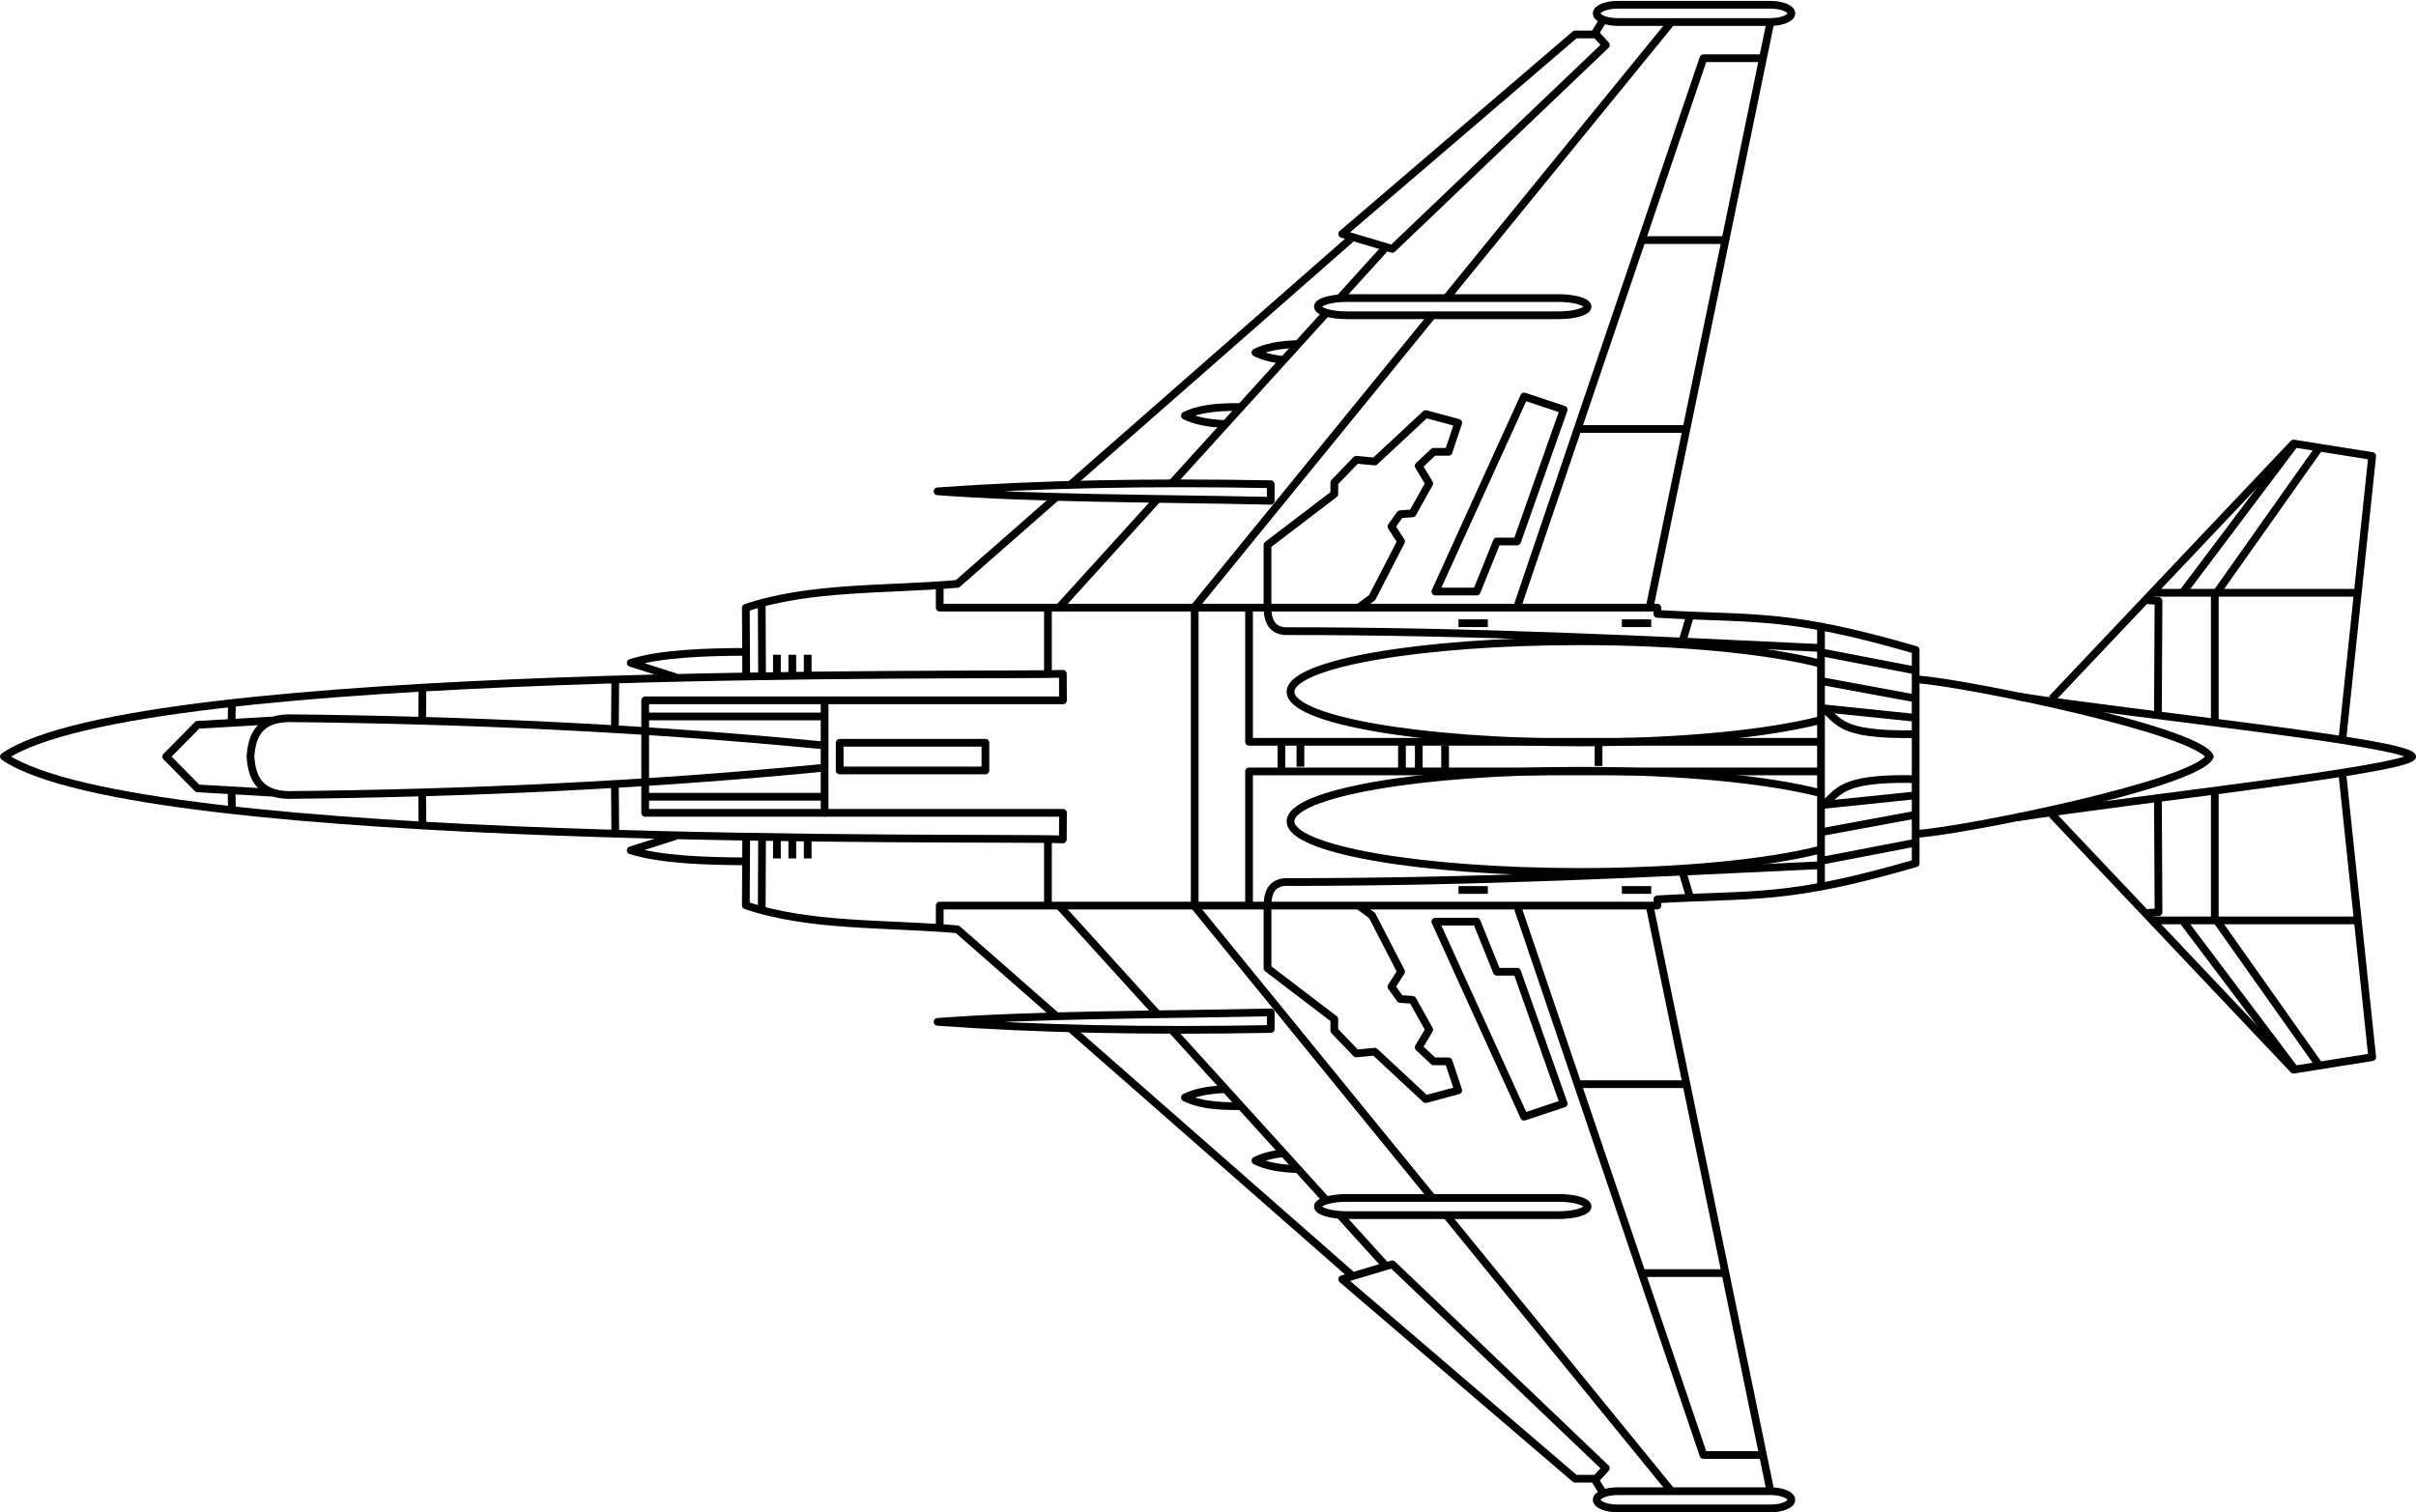<?xml version="1.0" encoding="utf-8"?>
<!-- Generator: Adobe Illustrator 17.0.0, SVG Export Plug-In . SVG Version: 6.00 Build 0)  -->
<!DOCTYPE svg PUBLIC "-//W3C//DTD SVG 1.1//EN" "http://www.w3.org/Graphics/SVG/1.1/DTD/svg11.dtd">
<svg version="1.1"
	 id="svg2" xmlns:inkscape="http://www.inkscape.org/namespaces/inkscape" xmlns:dc="http://purl.org/dc/elements/1.1/" xmlns:rdf="http://www.w3.org/1999/02/22-rdf-syntax-ns#" xmlns:svg="http://www.w3.org/2000/svg" xmlns:sodipodi="http://sodipodi.sourceforge.net/DTD/sodipodi-0.dtd" xmlns:cc="http://creativecommons.org/ns#" sodipodi:docname="McDONNELL_DOUGLAS_F-4_PHANTOM_II.png" inkscape:version="0.48.1 "
	 xmlns="http://www.w3.org/2000/svg" xmlns:xlink="http://www.w3.org/1999/xlink" x="0px" y="0px" width="532.75px"
	 height="333.563px" viewBox="-245.469 97.344 532.75 333.563" enable-background="new -245.469 97.344 532.75 333.563"
	 xml:space="preserve">
<g>
	
		<path id="path3761" sodipodi:nodetypes="ccccc" inkscape:connector-curvature="0" fill="none" stroke="#000000" stroke-width="1.705" stroke-linejoin="round" d="
		M-185.453,272.19l-16.454-0.954l-6.915-7.01l6.915-7.01l16.454-0.954"/>
	<path id="path3763" inkscape:connector-curvature="0" fill="none" stroke="#000000" stroke-width="1.705" d="M-194.316,275.962
		l-0.09-3.907"/>
	
		<path id="path3765" sodipodi:nodetypes="ccccc" inkscape:connector-curvature="0" fill="none" stroke="#000000" stroke-width="1.705" d="
		M-64.417,266.746c-39.162,3.798-78.324,5.55-117.486,5.951c-6.679-0.19-8.036-4.179-8.331-8.471
		c0.295-4.292,1.652-8.282,8.331-8.471c39.162,0.401,78.324,2.153,117.486,5.951"/>
	<path id="path3767" inkscape:connector-curvature="0" fill="none" stroke="#000000" stroke-width="1.705" d="M-152.318,279.306
		l-0.06-6.784"/>
	<path id="path3769" inkscape:connector-curvature="0" fill="none" stroke="#000000" stroke-width="1.705" d="M-109.793,281.027
		l-0.085-10.566"/>
	<path id="path3773" inkscape:connector-curvature="0" fill="none" stroke="#000000" stroke-width="1.705" d="M-103.031,273.082
		h39.22"/>
	
		<path id="path3777" sodipodi:nodetypes="ccc" inkscape:connector-curvature="0" fill="none" stroke="#000000" stroke-width="1.705" stroke-linejoin="round" d="
		M-96.42,281.716l-9.967,3.183c6.652,2.107,16.694,2.378,24.96,2.429"/>
	
		<path id="path3779" sodipodi:nodetypes="cccccc" inkscape:connector-curvature="0" fill="none" stroke="#000000" stroke-width="1.705" stroke-linejoin="round" d="
		M-80.924,282.134l-0.084,14.909c14.206,4.786,31.056,3.913,46.653,5.277l22.142,19.427 M-9.471,324.154l61.889,54.302"/>
	<path id="path3781" inkscape:connector-curvature="0" fill="none" stroke="#000000" stroke-width="1.705" d="M-77.503,298.597
		l0.073-16.379"/>
	<path id="path3783" inkscape:connector-curvature="0" fill="none" stroke="#000000" stroke-width="1.705" d="M-74.154,286.688
		v-3.977"/>
	<path id="path3785" inkscape:connector-curvature="0" fill="none" stroke="#000000" stroke-width="1.705" d="M-70.76,286.688
		v-4.508"/>
	<path id="path3787" inkscape:connector-curvature="0" fill="none" stroke="#000000" stroke-width="1.705" d="M-67.366,286.688
		v-4.402"/>
	<path id="path3793" inkscape:connector-curvature="0" fill="none" stroke="#000000" stroke-width="1.705" d="M-14.387,296.977
		v-14.213"/>
	
		<path id="path3795" sodipodi:nodetypes="cccccc" inkscape:connector-curvature="0" fill="none" stroke="#000000" stroke-width="1.705" d="
		M-11.948,297.083l21.885,24.131 M13.044,324.639l33.841,37.315 M49.766,365.13l10.622,11.713"/>
	
		<path id="path3797" sodipodi:nodetypes="cccc" inkscape:connector-curvature="0" fill="none" stroke="#000000" stroke-width="1.705" stroke-linejoin="round" d="
		M34.741,324.304c-26.881,0.503-51.46,0.019-73.469-1.566c22.032-1.622,46.691-1.522,73.469-2.088L34.741,324.304z"/>
	
		<path id="path3799" sodipodi:nodetypes="ccc" inkscape:connector-curvature="0" fill="none" stroke="#000000" stroke-width="1.705" stroke-linejoin="round" d="
		M27.926,341.327c-5.758,0.069-9.51-0.565-12.108-1.897c2.071-1.061,4.875-1.679,8.843-1.852"/>
	
		<path id="path3799-4" sodipodi:nodetypes="ccc" inkscape:connector-curvature="0" fill="none" stroke="#000000" stroke-width="1.705" stroke-linejoin="round" d="
		M40.752,355.223c-4.256-0.138-7.22-0.763-9.383-1.872c1.619-0.83,3.685-1.388,6.406-1.675"/>
	<path id="rect3855" fill="none" stroke="#000000" stroke-width="1.705" stroke-linejoin="round" d="M45.138,363.466
		L45.138,363.466c0-1.049,2.87-1.899,6.41-1.899H98.2c3.54,0,6.41,0.85,6.41,1.899l0,0c0,1.049-2.87,1.899-6.41,1.899H51.548
		C48.008,365.365,45.138,364.515,45.138,363.466z"/>
	
		<path id="path3857" sodipodi:nodetypes="ccccccc" inkscape:connector-curvature="0" fill="none" stroke="#000000" stroke-width="1.705" stroke-linejoin="round" d="
		M70.62,361.865l-52.643-64.599v-33.04v-33.04l52.643-64.599 M73.352,365.217l49.889,61.219"/>
	
		<path id="path3859" inkscape:connector-curvature="0" fill="none" stroke="#000000" stroke-width="1.705" stroke-linejoin="round" d="
		M29.956,297.142V267.49h126.166"/>
	
		<path id="path3861" inkscape:connector-curvature="0" fill="none" stroke="#000000" stroke-width="1.705" stroke-linejoin="round" d="
		M101.857,423.502h4.651l2.132-2.326l-47.094-44.963l-11.047,3.295L101.857,423.502z"/>
	<path id="rect3855-0" fill="none" stroke="#000000" stroke-width="1.705" stroke-linejoin="round" d="M106.619,428.154
		L106.619,428.154c0-1.049,2.071-1.899,4.626-1.899h33.67c2.555,0,4.626,0.85,4.626,1.899l0,0c0,1.049-2.071,1.899-4.626,1.899
		h-33.67C108.69,430.053,106.619,429.203,106.619,428.154z"/>
	<path id="path3881" inkscape:connector-curvature="0" fill="none" stroke="#000000" stroke-width="1.705" d="M106.315,423.89
		l1.55,2.519"/>
	<path id="path3883" inkscape:connector-curvature="0" fill="none" stroke="#000000" stroke-width="1.705" d="M144.882,426.022
		l-26.551-128.686"/>
	
		<path id="path3885" inkscape:connector-curvature="0" fill="none" stroke="#000000" stroke-width="1.705" stroke-linejoin="round" d="
		M142.944,418.27h-12.791L89.26,297.724"/>
	<path id="path3887" inkscape:connector-curvature="0" fill="none" stroke="#000000" stroke-width="1.705" d="M116.974,378.152
		h17.83"/>
	<path id="path3889" inkscape:connector-curvature="0" fill="none" stroke="#000000" stroke-width="1.705" d="M102.439,336.484
		h23.838"/>
	
		<path id="path3891" inkscape:connector-curvature="0" fill="none" stroke="#000000" stroke-width="1.705" stroke-linejoin="round" d="
		M71.042,300.631h9.109l4.457,11.047h4.457l10.272,29.071l-8.721,2.907L71.042,300.631z"/>
	
		<path id="path3893" sodipodi:nodetypes="cccccccccccccccccc" inkscape:connector-curvature="0" fill="none" stroke="#000000" stroke-width="1.705" stroke-linejoin="round" d="
		M54.182,297.142l2.907,2.132l6.396,12.403l-2.132,3.295l1.938,2.713l2.713,0.194l3.682,6.589l-2.326,3.876l3.295,3.101h3.295
		l2.132,6.396l-7.171,1.938L57.67,329.314l-4.07,0.388l-4.845-5.039v-2.519l-14.729-11.241v-13.566"/>
	
		<path id="path3895" sodipodi:nodetypes="ccc" inkscape:connector-curvature="0" fill="none" stroke="#000000" stroke-width="1.705" d="
		M34.034,296.976c0.036-3.569,1.555-4.854,3.757-5.079c42.476,0.017,78.968-1.867,118.3-3.718"/>
	<path id="path3897" inkscape:connector-curvature="0" fill="none" stroke="#000000" stroke-width="1.705" d="M127.299,295.617
		l-1.7-5.738"/>
	
		<path id="path3899" sodipodi:nodetypes="csssc" inkscape:connector-curvature="0" fill="none" stroke="#000000" stroke-width="1.705" stroke-linejoin="round" d="
		M155.836,284.769c-11.487,2.956-30.881,4.897-52.871,4.897c-35.27,0-63.862-4.995-63.862-11.157
		c0-6.162,28.592-11.157,63.862-11.157c22.104,0,41.586,1.962,53.05,4.944"/>
	<path id="path3902" inkscape:connector-curvature="0" fill="none" stroke="#000000" stroke-width="1.705" d="M76.141,293.644h6.47
		"/>
	<path id="path3902-9" inkscape:connector-curvature="0" fill="none" stroke="#000000" stroke-width="1.705" d="M112.167,293.644
		h6.47"/>
	<path id="path3924" inkscape:connector-curvature="0" fill="none" stroke="#000000" stroke-width="1.705" d="M156.499,287.142
		l20.325-3.911"/>
	<path id="path3926" inkscape:connector-curvature="0" fill="none" stroke="#000000" stroke-width="1.705" d="M156.289,280.856
		l20.814-3.841"/>
	<path id="path3928" inkscape:connector-curvature="0" fill="none" stroke="#000000" stroke-width="1.705" d="M156.149,274.919
		l20.954-2.165"/>
	
		<path id="path3930" sodipodi:nodetypes="cc" inkscape:connector-curvature="0" fill="none" stroke="#000000" stroke-width="1.705" d="
		M176.894,269.192c-17.099-0.365-16.821,3.106-20.395,5.727"/>
	
		<path id="path3934" sodipodi:nodetypes="ccc" inkscape:connector-curvature="0" fill="none" stroke="#000000" stroke-width="1.705" stroke-linejoin="round" d="
		M199.364,277.627c27.276-4.185,85.472-10.457,87.08-13.401c-1.402-3.174-59.739-9.086-87.015-13.271"/>
	
		<path id="path3936" inkscape:connector-curvature="0" fill="none" stroke="#000000" stroke-width="1.705" stroke-linejoin="round" d="
		M206.999,276.985l53.282,56.298l17.342-2.765l-6.535-62.078"/>
	<path id="path3938" inkscape:connector-curvature="0" fill="none" stroke="#000000" stroke-width="1.705" d="M229.116,300.358
		h44.988"/>
	<path id="path3940" inkscape:connector-curvature="0" fill="none" stroke="#000000" stroke-width="1.705" d="M236.001,300.613
		l24.558,32.616"/>
	<path id="path3942" inkscape:connector-curvature="0" fill="none" stroke="#000000" stroke-width="1.705" d="M243.42,300.485
		l22.512,31.849"/>
	
		<path id="path3944" inkscape:connector-curvature="0" fill="none" stroke="#000000" stroke-width="1.705" stroke-linecap="round" stroke-linejoin="round" d="
		M230.374,274.136l0.128,24.43l-2.302,0.128"/>
	<path id="path3946" inkscape:connector-curvature="0" fill="none" stroke="#000000" stroke-width="1.705" d="M242.908,272.218
		v28.011"/>
	<path id="path3763-1" inkscape:connector-curvature="0" fill="none" stroke="#000000" stroke-width="1.705" d="M-194.316,252.49
		l-0.09,3.907"/>
	<path id="path3767-3" inkscape:connector-curvature="0" fill="none" stroke="#000000" stroke-width="1.705" d="M-152.318,249.147
		l-0.06,6.784"/>
	<path id="path3769-3" inkscape:connector-curvature="0" fill="none" stroke="#000000" stroke-width="1.705" d="M-109.793,247.425
		l-0.085,10.566"/>
	
		<path id="path3771-5" sodipodi:nodetypes="ccccccc" inkscape:connector-curvature="0" fill="none" stroke="#000000" stroke-width="1.705" stroke-linejoin="round" d="
		M-63.642,251.82H-103.2v12.406v12.406h39.558v-12.406V251.82z"/>
	<path id="path3773-5" inkscape:connector-curvature="0" fill="none" stroke="#000000" stroke-width="1.705" d="M-103.031,255.37
		h39.22"/>
	
		<path id="path3775-3" sodipodi:nodetypes="ccccccc" inkscape:connector-curvature="0" fill="none" stroke="#000000" stroke-width="1.705" stroke-linejoin="round" d="
		M-63.811,251.82h52.744l-0.034-5.865c-15.132,0.645-203.525-2.267-233.491,18.271c29.967,20.537,218.359,17.625,233.491,18.271
		l0.034-5.865h-52.744"/>
	
		<path id="path3777-2" sodipodi:nodetypes="ccc" inkscape:connector-curvature="0" fill="none" stroke="#000000" stroke-width="1.705" stroke-linejoin="round" d="
		M-96.42,246.737l-9.967-3.183c6.652-2.107,16.694-2.378,24.96-2.429"/>
	
		<path id="path3779-8" sodipodi:nodetypes="cccccc" inkscape:connector-curvature="0" fill="none" stroke="#000000" stroke-width="1.705" stroke-linejoin="round" d="
		M-80.924,246.318l-0.084-14.909c14.206-4.786,31.056-3.913,46.653-5.277l22.142-19.427 M-9.471,204.299l61.889-54.302"/>
	<path id="path3781-2" inkscape:connector-curvature="0" fill="none" stroke="#000000" stroke-width="1.705" d="M-77.503,229.855
		l0.073,16.379"/>
	<path id="path3783-5" inkscape:connector-curvature="0" fill="none" stroke="#000000" stroke-width="1.705" d="M-74.154,241.764
		v3.977"/>
	<path id="path3785-3" inkscape:connector-curvature="0" fill="none" stroke="#000000" stroke-width="1.705" d="M-70.76,241.764
		v4.508"/>
	<path id="path3787-6" inkscape:connector-curvature="0" fill="none" stroke="#000000" stroke-width="1.705" d="M-67.366,241.764
		v4.402"/>
	
		<path id="path3789-1" sodipodi:nodetypes="ccccccc" inkscape:connector-curvature="0" fill="none" stroke="#000000" stroke-width="1.705" stroke-linejoin="round" d="
		M-28.175,261.174h-32.137v3.053v3.053h32.137v-3.053V261.174z"/>
	
		<path id="path3791-8" sodipodi:nodetypes="ccccccccccc" inkscape:connector-curvature="0" fill="none" stroke="#000000" stroke-width="1.705" stroke-linejoin="round" d="
		M-38.251,226.597v4.773h158.247v1.379c21.989,1.246,28.655-0.271,56.956,7.955v23.523v23.523
		c-28.302,8.226-34.967,6.709-56.956,7.955v1.379H-38.251v4.773"/>
	<path id="path3793-6" inkscape:connector-curvature="0" fill="none" stroke="#000000" stroke-width="1.705" d="M-14.387,231.476
		v14.213"/>
	
		<path id="path3795-2" sodipodi:nodetypes="cccccc" inkscape:connector-curvature="0" fill="none" stroke="#000000" stroke-width="1.705" d="
		M-11.948,231.37l21.885-24.131 M13.044,203.814l33.841-37.315 M49.766,163.322l10.622-11.713"/>
	
		<path id="path3797-1" sodipodi:nodetypes="cccc" inkscape:connector-curvature="0" fill="none" stroke="#000000" stroke-width="1.705" stroke-linejoin="round" d="
		M34.741,204.148c-26.881-0.503-51.46-0.019-73.469,1.566c22.032,1.622,46.691,1.522,73.469,2.088L34.741,204.148z"/>
	
		<path id="path3799-46" sodipodi:nodetypes="ccc" inkscape:connector-curvature="0" fill="none" stroke="#000000" stroke-width="1.705" stroke-linejoin="round" d="
		M27.926,187.125c-5.758-0.069-9.51,0.565-12.108,1.897c2.071,1.061,4.875,1.679,8.843,1.852"/>
	
		<path id="path3799-4-2" sodipodi:nodetypes="ccc" inkscape:connector-curvature="0" fill="none" stroke="#000000" stroke-width="1.705" stroke-linejoin="round" d="
		M40.752,173.229c-4.256,0.138-7.22,0.763-9.383,1.872c1.619,0.83,3.685,1.388,6.406,1.675"/>
	<path id="rect3855-9" fill="none" stroke="#000000" stroke-width="1.705" stroke-linejoin="round" d="M45.138,164.986
		L45.138,164.986c0,1.049,2.87,1.899,6.41,1.899H98.2c3.54,0,6.41-0.85,6.41-1.899v0c0-1.049-2.87-1.899-6.41-1.899H51.548
		C48.008,163.087,45.138,163.937,45.138,164.986z"/>
	
		<path id="path3857-1" sodipodi:nodetypes="cc" inkscape:connector-curvature="0" fill="none" stroke="#000000" stroke-width="1.705" stroke-linejoin="round" d="
		M73.352,163.236l49.889-61.219"/>
	
		<path id="path3859-5" inkscape:connector-curvature="0" fill="none" stroke="#000000" stroke-width="1.705" stroke-linejoin="round" d="
		M29.956,231.31v29.652h126.166"/>
	
		<path id="path3861-0" inkscape:connector-curvature="0" fill="none" stroke="#000000" stroke-width="1.705" stroke-linejoin="round" d="
		M101.857,104.95h4.651l2.132,2.326l-47.094,44.963l-11.047-3.295L101.857,104.95z"/>
	<path id="rect3855-0-3" fill="none" stroke="#000000" stroke-width="1.705" stroke-linejoin="round" d="M106.619,100.299
		L106.619,100.299c0,1.049,2.071,1.899,4.626,1.899h33.67c2.555,0,4.626-0.85,4.626-1.899v0c0-1.049-2.071-1.899-4.626-1.899h-33.67
		C108.69,98.399,106.619,99.25,106.619,100.299z"/>
	<path id="path3881-6" inkscape:connector-curvature="0" fill="none" stroke="#000000" stroke-width="1.705" d="M106.315,104.562
		l1.55-2.519"/>
	<path id="path3883-4" inkscape:connector-curvature="0" fill="none" stroke="#000000" stroke-width="1.705" d="M144.882,102.431
		l-26.551,128.686"/>
	
		<path id="path3885-9" inkscape:connector-curvature="0" fill="none" stroke="#000000" stroke-width="1.705" stroke-linejoin="round" d="
		M142.944,110.183h-12.791L89.26,230.729"/>
	<path id="path3887-2" inkscape:connector-curvature="0" fill="none" stroke="#000000" stroke-width="1.705" d="M116.974,150.3
		h17.83"/>
	<path id="path3889-9" inkscape:connector-curvature="0" fill="none" stroke="#000000" stroke-width="1.705" d="M102.439,191.968
		h23.838"/>
	
		<path id="path3891-3" inkscape:connector-curvature="0" fill="none" stroke="#000000" stroke-width="1.705" stroke-linejoin="round" d="
		M71.042,227.822h9.109l4.457-11.047h4.457l10.272-29.071l-8.721-2.907L71.042,227.822z"/>
	
		<path id="path3893-4" sodipodi:nodetypes="cccccccccccccccccc" inkscape:connector-curvature="0" fill="none" stroke="#000000" stroke-width="1.705" stroke-linejoin="round" d="
		M54.182,231.31l2.907-2.132l6.396-12.403l-2.132-3.295l1.938-2.713l2.713-0.194l3.682-6.589l-2.326-3.876l3.295-3.101h3.295
		l2.132-6.396l-7.171-1.938L57.67,199.139l-4.07-0.388l-4.845,5.039v2.519L34.026,217.55v13.566"/>
	
		<path id="path3895-4" sodipodi:nodetypes="ccc" inkscape:connector-curvature="0" fill="none" stroke="#000000" stroke-width="1.705" d="
		M34.034,231.477c0.036,3.569,1.555,4.854,3.757,5.079c42.476-0.017,78.968,1.867,118.3,3.718"/>
	<path id="path3897-0" inkscape:connector-curvature="0" fill="none" stroke="#000000" stroke-width="1.705" d="M127.299,232.835
		l-1.7,5.738"/>
	
		<path id="path3899-5" sodipodi:nodetypes="csssc" inkscape:connector-curvature="0" fill="none" stroke="#000000" stroke-width="1.705" stroke-linejoin="round" d="
		M155.836,243.683c-11.487-2.956-30.881-4.897-52.871-4.897c-35.27,0-63.862,4.995-63.862,11.157
		c0,6.162,28.592,11.157,63.862,11.157c22.104,0,41.586-1.962,53.05-4.944"/>
	<path id="path3902-96" inkscape:connector-curvature="0" fill="none" stroke="#000000" stroke-width="1.705" d="M76.141,234.808
		h6.47"/>
	<path id="path3902-9-3" inkscape:connector-curvature="0" fill="none" stroke="#000000" stroke-width="1.705" d="M112.167,234.808
		h6.47"/>
	
		<path id="path3922-4" sodipodi:nodetypes="ccc" inkscape:connector-curvature="0" fill="none" stroke="#000000" stroke-width="1.705" d="
		M156.078,235.419v28.807v28.807"/>
	<path id="path3924-2" inkscape:connector-curvature="0" fill="none" stroke="#000000" stroke-width="1.705" d="M156.499,241.31
		l20.325,3.911"/>
	<path id="path3926-8" inkscape:connector-curvature="0" fill="none" stroke="#000000" stroke-width="1.705" d="M156.289,247.596
		l20.814,3.841"/>
	<path id="path3928-8" inkscape:connector-curvature="0" fill="none" stroke="#000000" stroke-width="1.705" d="M156.149,253.533
		l20.954,2.165"/>
	
		<path id="path3930-7" sodipodi:nodetypes="cc" inkscape:connector-curvature="0" fill="none" stroke="#000000" stroke-width="1.705" d="
		M176.894,259.261c-17.099,0.365-16.821-3.106-20.395-5.727"/>
	
		<path id="path3932-5" sodipodi:nodetypes="ccc" inkscape:connector-curvature="0" fill="none" stroke="#000000" stroke-width="1.705" stroke-linejoin="round" d="
		M177.116,247.166c11.415,0.84,61.785,11.287,64.697,17.06c-3.111,6.023-53.282,16.22-64.697,17.06"/>
	
		<path id="path3936-1" inkscape:connector-curvature="0" fill="none" stroke="#000000" stroke-width="1.705" stroke-linejoin="round" d="
		M206.999,251.468l53.282-56.298l17.342,2.765l-6.535,62.078"/>
	<path id="path3938-2" inkscape:connector-curvature="0" fill="none" stroke="#000000" stroke-width="1.705" d="M229.116,228.094
		h44.988"/>
	<path id="path3940-5" inkscape:connector-curvature="0" fill="none" stroke="#000000" stroke-width="1.705" d="M236.001,227.839
		l24.558-32.616"/>
	<path id="path3942-7" inkscape:connector-curvature="0" fill="none" stroke="#000000" stroke-width="1.705" d="M243.42,227.967
		l22.512-31.849"/>
	
		<path id="path3944-4" inkscape:connector-curvature="0" fill="none" stroke="#000000" stroke-width="1.705" stroke-linecap="round" stroke-linejoin="round" d="
		M230.374,254.316l0.128-24.43l-2.302-0.128"/>
	<path id="path3946-4" inkscape:connector-curvature="0" fill="none" stroke="#000000" stroke-width="1.705" d="M242.908,256.235
		v-28.011"/>
	<path id="path4116" inkscape:connector-curvature="0" fill="none" stroke="#000000" stroke-width="1.705" d="M37.095,266.939
		v-5.962"/>
	<path id="path4118" inkscape:connector-curvature="0" fill="none" stroke="#000000" stroke-width="1.705" d="M41.285,266.456
		v-4.834"/>
	<path id="path4120" inkscape:connector-curvature="0" fill="none" stroke="#000000" stroke-width="1.705" d="M63.681,266.778
		v-5.156"/>
	<path id="path4122" inkscape:connector-curvature="0" fill="none" stroke="#000000" stroke-width="1.705" d="M67.387,266.778
		v-5.156"/>
	<path id="path4124" inkscape:connector-curvature="0" fill="none" stroke="#000000" stroke-width="1.705" d="M73.187,266.778
		v-4.995"/>
	<path id="path4126" inkscape:connector-curvature="0" fill="none" stroke="#000000" stroke-width="1.705" d="M107.023,266.295
		v-4.834"/>
</g>
</svg>
